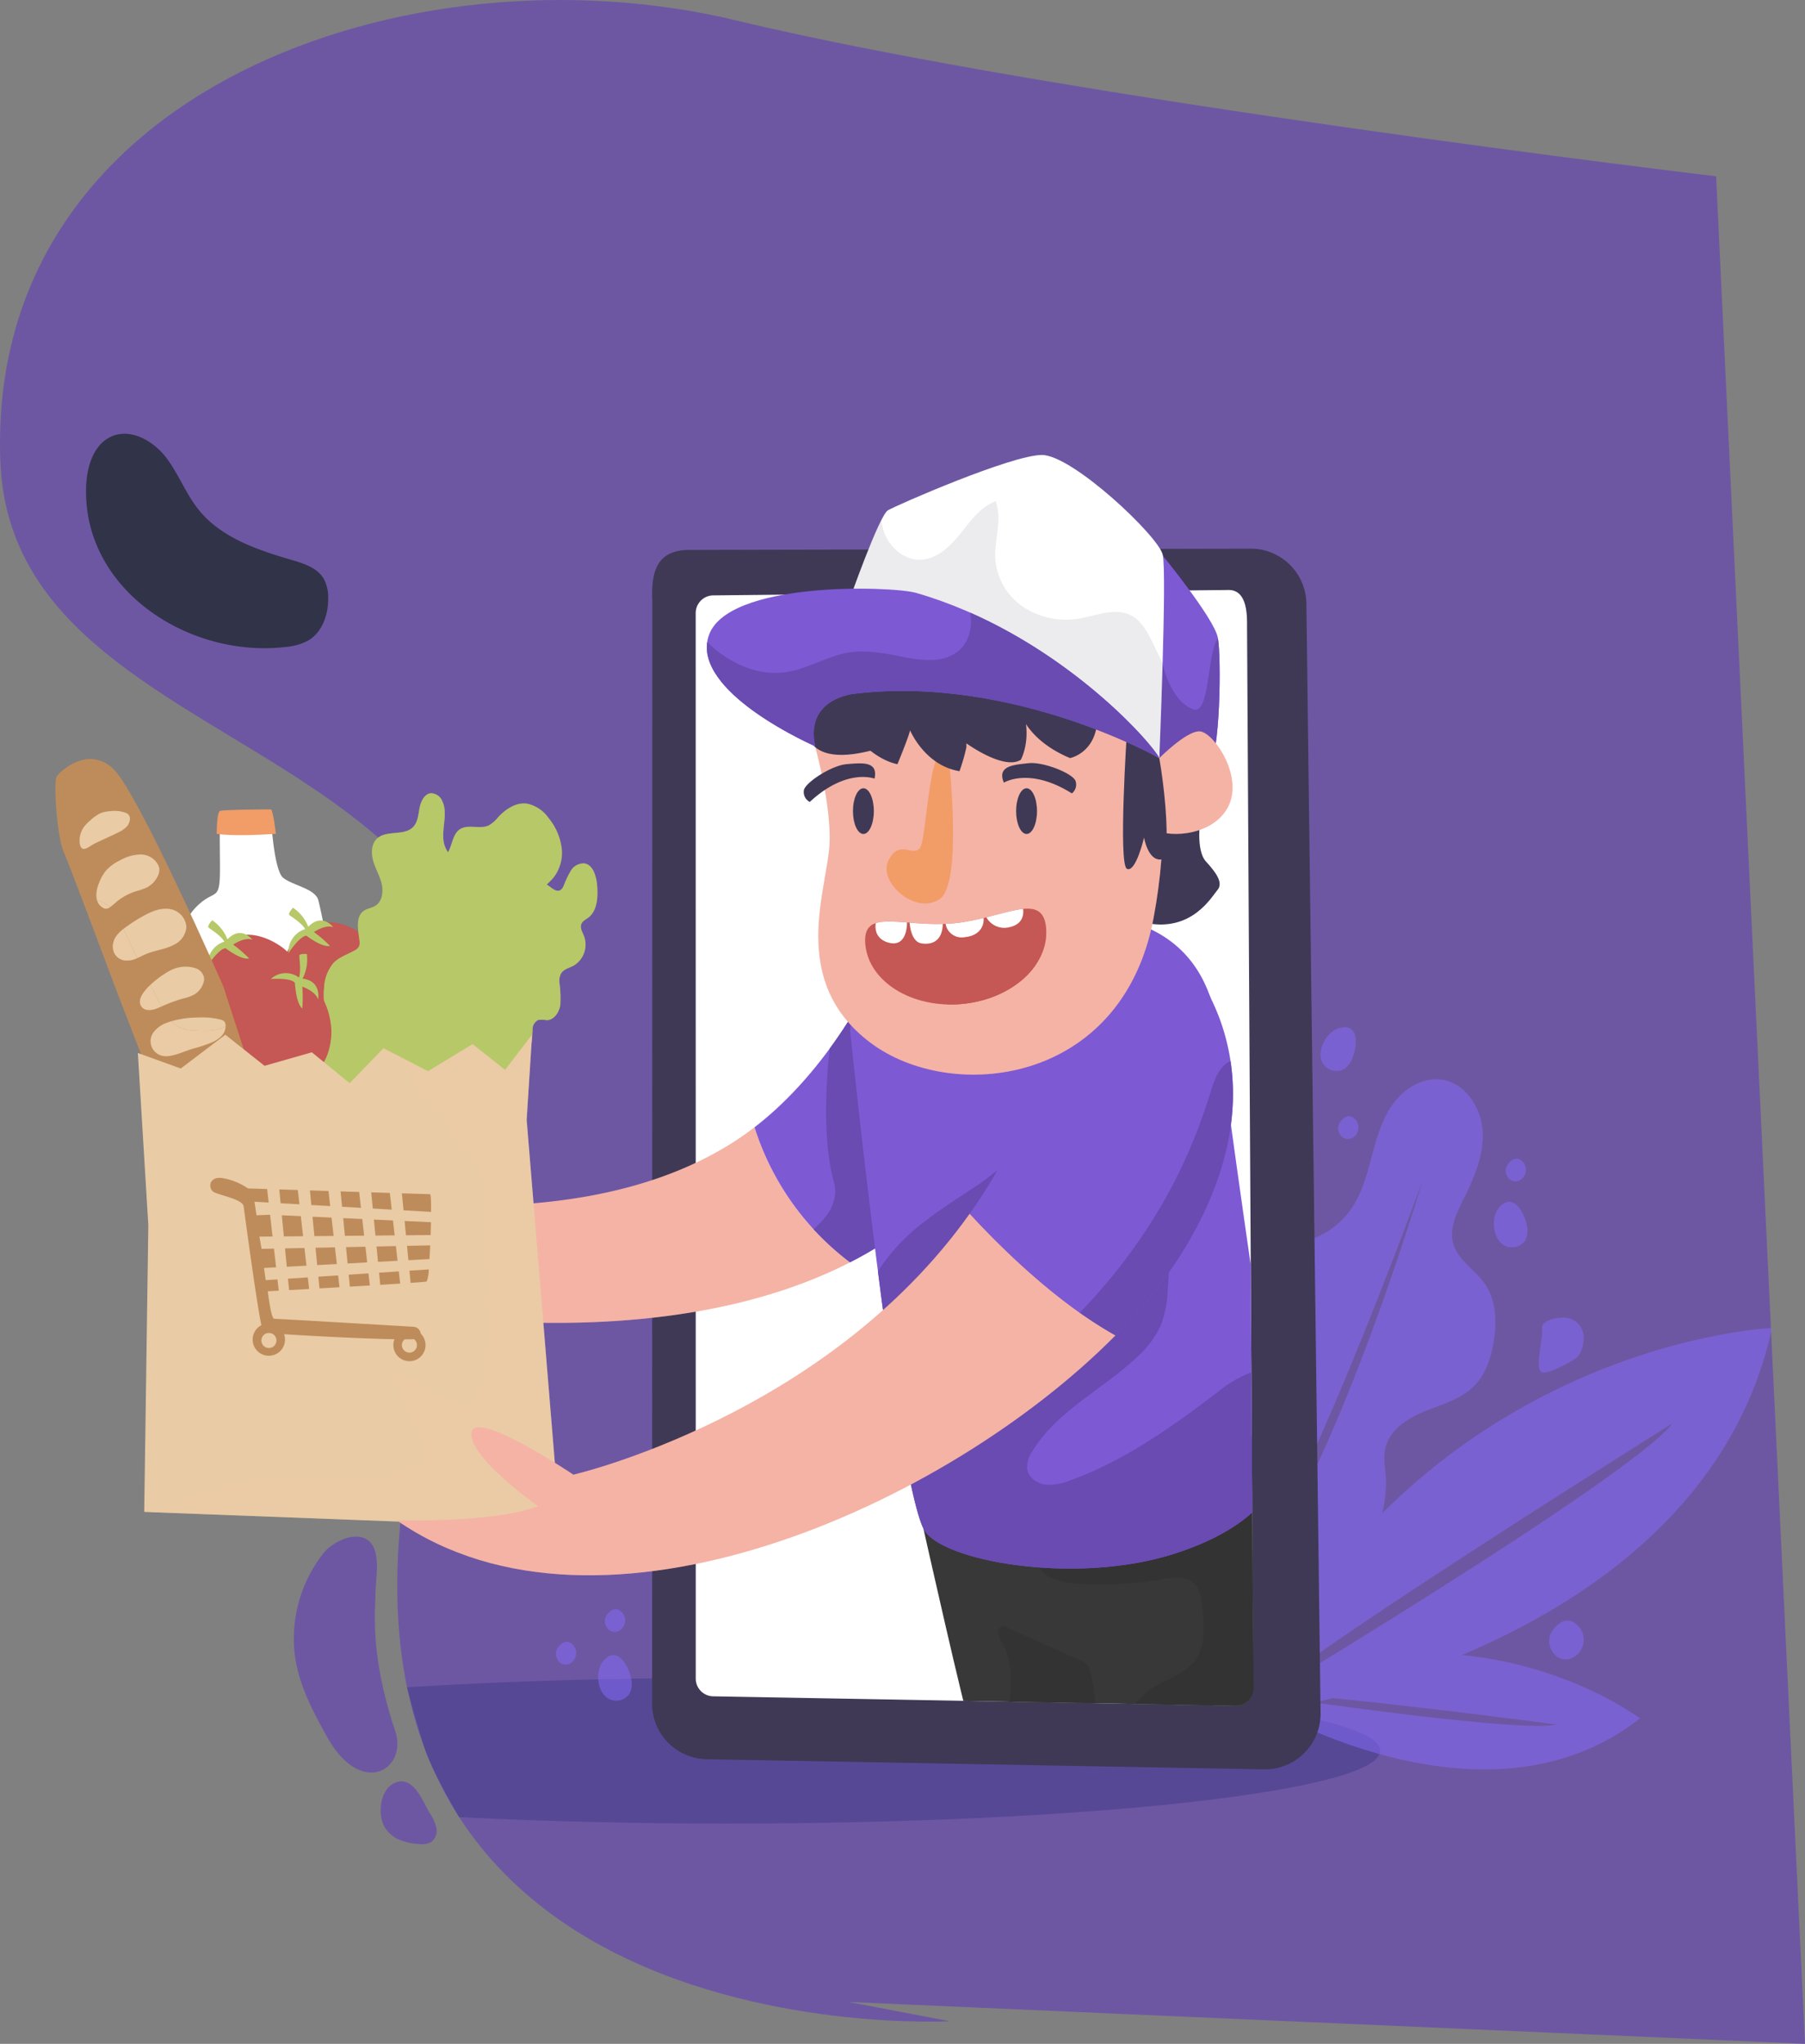 <svg xmlns="http://www.w3.org/2000/svg" xmlns:xlink="http://www.w3.org/1999/xlink" width="426.268" height="482.497" viewBox="0 0 426.268 482.497">
  <rect x="0" y="0" width="426.268" height="482.497" fill="#808080" stroke="none"/>
  <defs>
    <clipPath id="clip-path">
      <path d="M295.139,257.854l.669,115.558.243,25.018a4.219,4.219,0,0,1-4.296,4.259l-66.316-1.207-56.737-.879L15.47,383.92l10.489-130.226L0,172.653l19.832-8.054,147.094,12.329-11.633-40.527,34.491-5.441,22.387-32.044,47.918-5.196,35.593,45.248,4.789,65.628Z" style="fill: none"/>
    </clipPath>
    <clipPath id="clip-path-2">
      <path d="M279.426,225.662a8.108,8.108,0,0,0-8.918-2.414c-6.218,2.255-16.475,10.622-28.005,38.787a122.167,122.167,0,0,1-13.498,24.48c7.5,8.135,20.544,20.986,34.429,28.728a113.19,113.19,0,0,0,15.176-18.644C302.449,258.959,286.296,233.765,279.426,225.662Z" style="fill: none"/>
    </clipPath>
    <clipPath id="clip-path-3">
      <path d="M247.038,219.027c.809,8.855-8.088,16.907-19.873,17.985-11.785,1.077-21.995-5.228-22.805-14.083s8.949-3.862,20.735-4.94S246.229,210.171,247.038,219.027Z" style="fill: none"/>
    </clipPath>
  </defs>
  <title>Asset 4</title>
  <g style="isolation: isolate">
    <g id="Layer_2" data-name="Layer 2">
      <g id="OBJECTS">
        <g>
          <path d="M224.305,477.162S43.271,487.194,107.655,303.834c47.842-136.249-104.5-114.494-107.573-194.925C-3.286,20.734,97.298-13.59,173.8,4.81s231.474,36.81,231.474,36.81l20.994,440.877-225.854-9.883Z" style="fill: #6d57a3"/>
          <path d="M67.457,152.728a13.436,13.436,0,0,0,5.41-1.562c3.299-1.992,4.69-6.167,4.633-10.02a9.067,9.067,0,0,0-1.082-4.572c-1.532-2.542-4.653-3.545-7.502-4.376-8.139-2.373-16.713-5.264-22.019-11.876-3.055-3.806-4.753-8.549-7.747-12.403s-8.175-6.814-12.681-4.94c-4.408,1.833-5.999,7.282-6.139,12.054C19.618,139.371,44.768,155.442,67.457,152.728Z" style="fill: #313348"/>
          <g>
            <path d="M325.963,413.301c0,9.502-68.982,17.204-154.075,17.204-22.62,0-44.101-.544-63.451-1.522,0,0-5.953-10.034-7.909-15.571-1.734-4.907-4.402-15.095-4.402-15.095,22.372-1.413,48.223-2.22,75.762-2.22C256.982,396.096,325.963,403.799,325.963,413.301Z" style="fill: #574896"/>
            <g>
              <g>
                <g style="opacity: 0.5">
                  <path d="M418.478,313.505s-78.096,3.124-121.022,82.865l.977,3.476c18.936-15.358,96.576-63.846,96.576-63.846-8.499,11.148-80.048,54.732-96.366,64.594l.974,3.465S401.857,389.573,418.478,313.505Z" style="fill: #886cff"/>
                  <path d="M387.272,405.671s-37.522-28.533-88.105-7.927l-.88,1.992c14.704.128,69.432,7.386,69.432,7.386-8.233,1.922-58.246-5.279-69.621-6.958l-.877,1.985S350.334,434.669,387.272,405.671Z" style="fill: #886cff"/>
                  <path d="M285.806,340.548c4.218-3.967,10.314-7,11.235-12.716.389-2.415-.281-4.856-.792-7.248a32.793,32.793,0,0,1-.409-13.68,17.833,17.833,0,0,1,7.279-11.297c2.85-1.854,6.262-2.637,9.264-4.234a19.1,19.1,0,0,0,6.633-5.862c2.582-3.678,3.773-8.125,4.934-12.466s2.387-8.785,5.023-12.424,7.021-6.358,11.472-5.741c5.549.77,9.341,6.528,9.683,12.12s-1.959,10.984-4.463,15.996c-1.657,3.316-3.478,6.995-2.482,10.565,1.091,3.914,5.132,6.162,7.454,9.496,2.767,3.973,2.892,9.232,2.05,13.999-.655,3.707-1.915,7.464-4.563,10.14-3.084,3.117-7.543,4.315-11.609,5.958s-8.277,4.302-9.315,8.563c-.552,2.269-.104,4.642.051,6.972a28.077,28.077,0,0,1-12.755,25.071,28.6,28.6,0,0,1-21.887,3.255c20.388-23.527,40.555-89.026,43.086-97.427.176-.583.266-.891.266-.891s-31.245,86.056-44.978,97.886c-.701-.206-1.399-.427-2.085-.68-7.356-2.719-10.662-11.823-10.404-19.22A23.537,23.537,0,0,1,285.806,340.548Z" style="fill: #886cff"/>
                </g>
                <g>
                  <g>
                    <g>
                      <path d="M308.516,142.493l3.347,261.906a13.139,13.139,0,0,1-13.37,13.305L166.897,415.311a13.139,13.139,0,0,1-12.89-12.497l.047-260.748c-.365-7.499,1.278-12.242,8.786-12.242l132.538-.302A13.139,13.139,0,0,1,308.516,142.493Z" style="fill: #3f3956"/>
                      <path d="M164.297,144.827l.012,251.503a4.179,4.179,0,0,0,4.159,4.127l123.327,2.215a4.18,4.18,0,0,0,4.159-4.225l-1.45-250.262c-.014-2.281.299-8.904-4.338-8.904l-121.637,1.274A4.18,4.18,0,0,0,164.297,144.827Z" style="fill: #fff"/>
                    </g>
                    <g style="clip-path: url(#clip-path)">
                      <g>
                        <g>
                          <path d="M218.078,360.876s9.994,44.543,10.926,46.082,61.87,3.334,62.173,3.077,10.56-2.308,10.56-2.308,9.212-28.468,1.046-73.087C302.783,334.64,266.224,361.208,218.078,360.876Z" style="fill: #383838"/>
                          <g>
                            <path d="M303.871,341.202l-2.505-5.587a158.805,158.805,0,0,1-36.762,17.579l-20.077,14.586a6.607,6.607,0,0,0,3.866,4.787,16.9,16.9,0,0,0,6.237,1.31,83.485,83.485,0,0,0,19.704-1.01c2.706-.464,5.925-.905,7.806,1.094,1.117,1.187,1.396,2.911,1.624,4.525.67,4.738,1.185,10.088-1.818,13.814-2.435,3.021-6.505,4.078-9.777,6.165a17.379,17.379,0,0,0-7.381,10.875c13.754.508,26.251.811,26.388.695.303-.256,10.56-2.308,10.56-2.308S310.039,382.024,303.871,341.202Z" style="fill: #333"/>
                            <path d="M237.397,408.01c5.516.388,13.12.759,20.88,1.077,1.138-4.498.037-11.008-.801-14.574a3.562,3.562,0,0,0-.565-1.408,3.754,3.754,0,0,0-1.498-.989q-8.849-3.973-17.697-7.945a2.023,2.023,0,0,0-.903-.246,1.433,1.433,0,0,0-1.137,1.637,5.245,5.245,0,0,0,.89,2.025c1.99,3.41,2.356,7.544,2.06,11.482C238.4,402.068,237.821,405.03,237.397,408.01Z" style="fill: #333"/>
                          </g>
                        </g>
                        <g>
                          <g>
                            <path d="M44.021,220.358s-1.348-2.913,2.864-6.786,5.16-.336,5.058-9.771,0-11.139,0-11.139h12.012s.664,12.713,2.892,14.547,7.631,2.548,8.339,5.337c.708,2.789,2.444,11.57,2.444,11.57l-23.884,11.269Z" style="fill: #fff"/>
                            <path d="M51.173,196.848s3.556.7,13.977,0c0,0-.655-5.77-1.196-5.77s-11.243.037-12.012.368S51.173,196.848,51.173,196.848Z" style="fill: #f29c67"/>
                          </g>
                          <g>
                            <path d="M67.043,223.96s-7.428-6.254-14.052-1.544a12.287,12.287,0,0,0-.159,20.004c6.942,5.283,12.728,1.862,17.387-4.961S67.558,224.353,67.043,223.96Z" style="fill: #c55754"/>
                            <path d="M67.043,223.96s-.271-.228-.753-.563c-.084.156-.162.315-.23.48-.508,1.222-.627,2.642-1.39,3.706-.96,1.34-2.654,1.752-4.151,2.317a13.393,13.393,0,0,0-6.773,5.483,13.868,13.868,0,0,0-1.804,6.291c.284.256.577.506.891.745,6.942,5.283,12.728,1.862,17.387-4.961S67.558,224.353,67.043,223.96Z" style="fill: #c55754;opacity: 0.3;mix-blend-mode: multiply"/>
                            <path d="M53.71,221.754a9.511,9.511,0,0,0-3.605-4.496s-1.215,1.297-.878,1.682c.316.361,2.779,1.737,3.764,3.354a5.622,5.622,0,0,0-3.944,5.669s2.543-3.93,4.22-4.111c0,0,3.744,2.889,5.567,2.402A30.136,30.136,0,0,0,55.053,223s2.782-1.908,4.577-1.127C59.63,221.873,57.023,218.345,53.71,221.754Z" style="fill: #b7c868"/>
                          </g>
                          <g>
                            <path d="M86.129,220.996s-7.428-6.254-14.052-1.545a12.287,12.287,0,0,0-.159,20.004c6.942,5.283,12.728,1.862,17.387-4.961C93.964,227.671,86.644,221.39,86.129,220.996Z" style="fill: #c55754"/>
                            <path d="M89.305,234.495c4.659-6.823-2.662-13.105-3.176-13.498a16.121,16.121,0,0,0-2.95-1.855,5.761,5.761,0,0,0-.227,1.34,3.892,3.892,0,0,1-.17,1.313c-.382.921-1.49,1.136-2.363,1.537-1.351.621-2.324,1.885-3.506,2.815a8.303,8.303,0,0,1-5.467,1.722c-1.457-.06-2.989-.717-4.443-.266a12.325,12.325,0,0,0,4.917,11.854C78.861,244.739,84.646,241.318,89.305,234.495Z" style="fill: #c55754;opacity: 0.3;mix-blend-mode: multiply"/>
                            <path d="M72.796,218.791a9.512,9.512,0,0,0-3.605-4.496s-1.215,1.297-.878,1.682c.316.361,2.779,1.737,3.764,3.354a5.622,5.622,0,0,0-3.944,5.669s2.543-3.93,4.22-4.111c0,0,3.744,2.889,5.567,2.402a30.121,30.121,0,0,0-3.779-3.254s2.782-1.908,4.577-1.127C78.716,218.91,76.109,215.382,72.796,218.791Z" style="fill: #b7c868"/>
                          </g>
                          <g>
                            <g>
                              <path d="M104.731,198.356c-.357-3.099,1.063-6.471-.288-9.247a2.927,2.927,0,0,0-2.74-1.847c-1.469.18-2.302,1.879-2.606,3.408s-.392,3.227-1.379,4.391c-2.137,2.519-6.679.665-8.884,3.118-1.219,1.356-1.172,3.521-.621,5.298s1.519,3.399,1.938,5.215.114,4.034-1.369,5.053c-.91.626-2.101.688-2.977,1.367-1.874,1.45-1.231,4.471-.924,6.904a2.571,2.571,0,0,1-.103,1.396,2.318,2.318,0,0,1-1.027.955c-1.677.963-3.606,1.534-4.974,2.941a9.589,9.589,0,0,0-2.238,5.904,16.239,16.239,0,0,0,1.168,8.033,10.081,10.081,0,0,0,5.542,5.459,10.246,10.246,0,0,0,7.51-.532,24.204,24.204,0,0,0,6.381-4.478,37.596,37.596,0,0,0,8.488-10.572c2.97-5.861,3.667-12.603,3.837-19.147.056-2.169.376-4.69-.628-6.679C107.545,202.732,105.097,201.534,104.731,198.356Z" style="fill: #b7c868"/>
                              <path d="M104.731,198.356c-.357-3.099,1.063-6.471-.288-9.247a2.927,2.927,0,0,0-2.74-1.847c-1.469.18-2.302,1.879-2.606,3.408s-.392,3.227-1.379,4.391c-2.137,2.519-6.679.665-8.884,3.118-1.219,1.356-1.172,3.521-.621,5.298s1.519,3.399,1.938,5.215.114,4.034-1.369,5.053c-.91.626-2.101.688-2.977,1.367-1.874,1.45-1.231,4.471-.924,6.904a2.571,2.571,0,0,1-.103,1.396,2.318,2.318,0,0,1-1.027.955c-1.677.963-3.606,1.534-4.974,2.941a9.589,9.589,0,0,0-2.238,5.904,16.239,16.239,0,0,0,1.168,8.033,10.081,10.081,0,0,0,5.542,5.459,10.246,10.246,0,0,0,7.51-.532,24.204,24.204,0,0,0,6.381-4.478,37.596,37.596,0,0,0,8.488-10.572c2.97-5.861,3.667-12.603,3.837-19.147.056-2.169.376-4.69-.628-6.679C107.545,202.732,105.097,201.534,104.731,198.356Z" style="fill: #b7c868;opacity: 0.3;mix-blend-mode: multiply"/>
                            </g>
                            <g>
                              <path d="M120.537,253.695c2.115-.383,4.75-5.505,5.011-7.757.111-.957.188-1.86.229-2.823a2.456,2.456,0,0,1,1.329-2.321,6.61,6.61,0,0,1,2.016.05c1.676-.021,2.917-1.79,3.197-3.536a25.475,25.475,0,0,0-.201-5.294,3.921,3.921,0,0,1,.344-2.128c.624-1.102,1.989-1.366,3.07-1.954a5.797,5.797,0,0,0,2.39-6.947c-.367-.924-.987-1.91-.629-2.838.281-.73,1.052-1.071,1.658-1.532,2.096-1.596,2.287-4.784,2.076-7.506-.173-2.229-.949-4.976-3.045-5.284a3.517,3.517,0,0,0-3.18,1.734,22.303,22.303,0,0,0-1.687,3.543,2.246,2.246,0,0,1-.718.995c-1.106.724-2.279-.759-3.443-1.372-1.66-.873-3.639.132-5.139,1.285-7.561,5.812-11.692,16.234-10.31,26.007.54,3.817,1.306,7.806,2.072,11.568C116.17,250.504,117.907,254.171,120.537,253.695Z" style="fill: #b7c868"/>
                              <path d="M119.62,258.061c2.116-.383,5.667-9.871,5.927-12.123.111-.957.188-1.86.229-2.823a2.456,2.456,0,0,1,1.329-2.321,6.61,6.61,0,0,1,2.016.05c1.676-.021,2.917-1.79,3.197-3.536a25.475,25.475,0,0,0-.201-5.294,3.921,3.921,0,0,1,.344-2.128c.624-1.102,1.989-1.366,3.07-1.954a5.797,5.797,0,0,0,2.39-6.947c-.367-.924-.987-1.91-.629-2.838.281-.73,1.052-1.071,1.658-1.532,2.096-1.596,2.287-4.784,2.076-7.506-.173-2.229-.949-4.976-3.045-5.284a3.517,3.517,0,0,0-3.18,1.734,22.303,22.303,0,0,0-1.687,3.543,2.246,2.246,0,0,1-.718.995c-1.106.724-2.279-.759-3.443-1.372-1.66-.873-3.639.132-5.139,1.285-7.561,5.812-11.692,16.234-10.31,26.007.54,3.817,1.306,7.806,2.072,11.568C116.17,250.504,116.991,258.537,119.62,258.061Z" style="fill: #b7c868;opacity: 0.3;mix-blend-mode: multiply"/>
                            </g>
                            <path d="M115.986,254.331a4.031,4.031,0,0,0,3.099-2.461c.554-1.607-.204-3.433.197-5.089.597-2.471,3.399-3.532,4.7-5.68,1.865-3.081.127-7.205.885-10.773.512-2.414,2.119-4.367,3.417-6.425s2.349-4.618,1.581-6.954a20.564,20.564,0,0,0-1.854-3.314,3.96,3.96,0,0,1-.526-1.506c-.191-1.998,1.808-3.316,3.103-4.784a9.453,9.453,0,0,0,2.044-7.262,13.949,13.949,0,0,0-3.087-6.99,8.328,8.328,0,0,0-5.12-3.393c-2.54-.326-4.969,1.261-6.766,3.185a8.339,8.339,0,0,1-2.155,1.925c-2.17,1.092-5.057-.416-7.027,1.04-1.695,1.253-1.676,3.94-2.916,5.69-1.315,1.855-3.725,2.292-5.888,2.675-2.163.383-4.586,1.057-5.621,3.101-1.513,2.989.895,7.037-.753,9.945-1.2,2.116-4,2.58-5.485,4.482-2.722,3.486.411,9.372-2.064,13.057-2.102,3.13-6.944,2.707-9.325,5.604a7.512,7.512,0,0,0-1.477,3.872,12.62,12.62,0,0,0,1.888,8.299,16.422,16.422,0,0,0,6.943,5.647,27.231,27.231,0,0,0,20.659,1.039,19.708,19.708,0,0,0,6.294-3.591C112.568,254.093,113.759,254.772,115.986,254.331Z" style="fill: #b7c868"/>
                            <path d="M123.374,221.62c1.161-1.412-5.479,3.215-10.062,5.81a19.118,19.118,0,0,1-4.871,2.086c6.462-10.308,12.308-20.165,13.808-24.337,1.494-4.152-3.018,3.281-9.373,13.95a23.5,23.5,0,0,1-.781-6.011c-.179-5.396.107-13.649-.322-11.903a79.34,79.34,0,0,0,.513,18.903c-2.308,3.877-4.835,8.133-7.392,12.39-.416-.699-1.454-2.959-1.694-8.401-.301-6.847.181-17.32-.542-15.104a75.838,75.838,0,0,0,1.15,25.311c-3.124,5.183-6.253,10.286-9.042,14.619-.45-.811-1.402-3.108-1.63-8.291-.301-6.847.181-17.32-.542-15.104a75.86,75.86,0,0,0,1.093,25.06c-3.542,5.416-6.42,9.345-7.852,10.218l1.951.464s4.762-7.084,10.764-16.308a65.208,65.208,0,0,0,22.688-6.234c1.791-1.381-7.538,2.181-13.819,3.887-4.574,1.242-6.928,1.023-7.871.812,2.609-4.02,5.405-8.377,8.122-12.694A56.292,56.292,0,0,0,123.374,221.62Z" style="fill: #b7c868;opacity: 0.3;mix-blend-mode: multiply"/>
                          </g>
                          <g>
                            <path d="M78.257,243.349s-.103-10.037-7.741-12.491-15.294,3.271-14.774,12.503c.508,9.026,6.672,11.607,14.619,11.116S78.293,244.02,78.257,243.349Z" style="fill: #c55754"/>
                            <path d="M77.434,238.581a3.018,3.018,0,0,0-1.509.736c-.63.542-1.122,1.242-1.726,1.815a8.256,8.256,0,0,1-3.061,1.745c-3.07,1.047-6.375.915-9.596.736a11.047,11.047,0,0,1-4.621-.953c-.396-.207-.792-.453-1.19-.617-.013.432-.012.87.013,1.319.508,9.026,6.672,11.607,14.619,11.116s7.932-10.457,7.896-11.128A18.574,18.574,0,0,0,77.434,238.581Z" style="fill: #c55754;opacity: 0.3;mix-blend-mode: multiply"/>
                            <path d="M71.455,231.029a10.068,10.068,0,0,0,1.022-5.794s-1.718-.176-1.788.342c-.066.487.48,3.374-.084,5.203a5.155,5.155,0,0,0-6.649.347s4.489-.398,5.681.862c0,0,.246,4.893,1.754,6.079a33.176,33.176,0,0,0,0-5.152s3.156,1.075,3.717,3.04C75.106,235.956,76.048,231.592,71.455,231.029Z" style="fill: #b7c868"/>
                          </g>
                          <g>
                            <path d="M34.756,252.549l-.247-.635c-1.18-3.034-6.222-16.011-7.154-18.474-1.057-2.794-10.89-29.165-12.37-32.463s-2.432-16.484-1.586-17.713c.846-1.229,7.612-7.487,13.533-1.565s25.797,51.129,25.797,51.129l7.033,21.706s-9.465,2.932-13.694,3.491S34.756,252.549,34.756,252.549Z" style="fill: #be8c5b"/>
                            <path d="M55.405,241.084c-.854.34-1.599.927-2.422,1.346-2.122,1.08-4.591.962-6.943.821a10.445,10.445,0,0,1-3.229-.539c-2.391-.941-3.835-3.46-5.068-5.821q-4.437-8.499-8.42-17.252a17.806,17.806,0,0,0-3.108-5.21,5.294,5.294,0,0,0-5.343-1.664,2.423,2.423,0,0,0-1.039.674c3.217,8.485,6.899,18.351,7.523,20.0.932,2.463,5.974,15.44,7.154,18.474l.247.635s7.084,6.035,11.313,5.476,13.694-3.491,13.694-3.491Z" style="fill: #be8c5b;opacity: 0.3;mix-blend-mode: multiply"/>
                            <g>
                              <path d="M46.04,243.251c2.352.141,4.821.26,6.943-.821.1-.051.199-.105.297-.16a2.738,2.738,0,0,0-.011-.316,1.424,1.424,0,0,0-.307-.812,1.608,1.608,0,0,0-.778-.413,17.221,17.221,0,0,0-5.204-.524,23.559,23.559,0,0,0-6.492.881,6.507,6.507,0,0,0,2.322,1.625A10.445,10.445,0,0,0,46.04,243.251Z" style="fill: #e9cba5"/>
                              <path d="M38.126,237.612a38.557,38.557,0,0,1,5.002-1.863,10.639,10.639,0,0,0,2.752-.968,4.987,4.987,0,0,0,2.134-2.666,3.004,3.004,0,0,0,.177-1.364,3.039,3.039,0,0,0-2.202-2.239,7.814,7.814,0,0,0-6.1.768,23.753,23.753,0,0,0-4.39,3.232q1.108,2.197,2.246,4.377Q37.931,237.25,38.126,237.612Z" style="fill: #e9cba5"/>
                              <path d="M36.191,243.799a3.533,3.533,0,0,0,2.253,5.47c2.105.424,5.111-1.147,7.116-1.71a34.226,34.226,0,0,0,4.348-1.435,6.929,6.929,0,0,0,2.363-1.523,3.573,3.573,0,0,0,1.008-2.331c-.098.055-.197.109-.297.16-2.122,1.08-4.591.962-6.943.821a10.445,10.445,0,0,1-3.229-.539,6.507,6.507,0,0,1-2.322-1.625c-.393.121-.783.252-1.167.407A6.589,6.589,0,0,0,36.191,243.799Z" style="fill: #e9cba5"/>
                              <path d="M36.191,243.799a3.533,3.533,0,0,0,2.253,5.47c2.105.424,5.111-1.147,7.116-1.71a34.226,34.226,0,0,0,4.348-1.435,6.929,6.929,0,0,0,2.363-1.523,3.573,3.573,0,0,0,1.008-2.331c-.098.055-.197.109-.297.16-2.122,1.08-4.591.962-6.943.821a10.445,10.445,0,0,1-3.229-.539,6.507,6.507,0,0,1-2.322-1.625c-.393.121-.783.252-1.167.407A6.589,6.589,0,0,0,36.191,243.799Z" style="fill: #e9cba5;opacity: 0.3;mix-blend-mode: multiply"/>
                              <path d="M33.285,237.442c.779,1.366,2.571,1.099,3.729.631.374-.151.744-.306,1.112-.461q-.195-.361-.383-.721-1.138-2.179-2.246-4.377C33.786,234.129,32.468,236.009,33.285,237.442Z" style="fill: #e9cba5"/>
                              <path d="M33.285,237.442c.779,1.366,2.571,1.099,3.729.631.374-.151.744-.306,1.112-.461q-.195-.361-.383-.721-1.138-2.179-2.246-4.377C33.786,234.129,32.468,236.009,33.285,237.442Z" style="fill: #e9cba5;opacity: 0.3;mix-blend-mode: multiply"/>
                              <path d="M32.394,226.191c.845-.364,1.671-.82,2.503-1.129,2.082-.774,4.376-1.014,6.342-2.111a5.041,5.041,0,0,0,2.781-4.112,4.612,4.612,0,0,0-4.144-4.268c-2.1-.256-4.168.638-6.041,1.672a38.955,38.955,0,0,0-4.401,2.833q-.137.102-.273.209.081.178.162.355Q30.822,222.934,32.394,226.191Z" style="fill: #e9cba5"/>
                              <path d="M26.695,224.033a3.162,3.162,0,0,0,2.812,2.701,5.36,5.36,0,0,0,2.886-.544q-1.564-3.26-3.071-6.551-.081-.177-.162-.355C27.711,220.419,26.381,221.965,26.695,224.033Z" style="fill: #e9cba5"/>
                              <path d="M26.695,224.033a3.162,3.162,0,0,0,2.812,2.701,5.36,5.36,0,0,0,2.886-.544q-1.564-3.26-3.071-6.551-.081-.177-.162-.355C27.711,220.419,26.381,221.965,26.695,224.033Z" style="fill: #e9cba5;opacity: 0.3;mix-blend-mode: multiply"/>
                              <path d="M27.715,212.731a14.015,14.015,0,0,1,4.317-2.304,18.11,18.11,0,0,0,2.604-.893,5.859,5.859,0,0,0,2.562-2.578,3.376,3.376,0,0,0,.424-1.857,2.917,2.917,0,0,0-.327-1.022,4.744,4.744,0,0,0-4.172-2.362,10.294,10.294,0,0,0-4.741,1.37,10.65,10.65,0,0,0-3.29,2.371,10.217,10.217,0,0,0-1.731,3.077,6.913,6.913,0,0,0-.574,3.397,3.466,3.466,0,0,0,.175.688,6.121,6.121,0,0,1,2.997,1.563A19.572,19.572,0,0,0,27.715,212.731Z" style="fill: #e9cba5"/>
                              <path d="M24.698,214.484a1.579,1.579,0,0,0,1.261-.303,6.121,6.121,0,0,0-2.997-1.563A2.938,2.938,0,0,0,24.698,214.484Z" style="fill: #e9cba5"/>
                              <path d="M24.698,214.484a1.579,1.579,0,0,0,1.261-.303,6.121,6.121,0,0,0-2.997-1.563A2.938,2.938,0,0,0,24.698,214.484Z" style="fill: #e9cba5;opacity: 0.3;mix-blend-mode: multiply"/>
                            </g>
                            <path d="M22.183,199.231c1.911-.962,3.89-1.769,5.797-2.743a6.995,6.995,0,0,0,1.783-1.18,2.91,2.91,0,0,0,.922-1.943,1.525,1.525,0,0,0-.344-1.067,1.694,1.694,0,0,0-.571-.377,7.54,7.54,0,0,0-3.689-.426,7.476,7.476,0,0,0-2.323.472,9.231,9.231,0,0,0-2.383,1.666,10.564,10.564,0,0,0-1.381,1.357,5.623,5.623,0,0,0-1.134,2.57c-.124.752-.166,2.331.6,2.777C20.136,200.733,21.567,199.541,22.183,199.231Z" style="fill: #e9cba5"/>
                          </g>
                        </g>
                        <g>
                          <path d="M105.406,284.562s-25.201-20.295-27.847-17.475,7.957,12.326,7.957,12.326-30.481-6.726-32.022-4.499,20.676,11.483,20.676,11.483-28.558-9.768-29.938-6.064,29.234,11.819,29.234,11.819-26.35-3.996-25.817-.923c.533,3.074,25.695,7.461,25.695,7.461s-16.398.525-16.405,2.477c-.006,1.512,86.52,26.177,143.812-3.17a63.921,63.921,0,0,1-22.561-31.878C164.616,276.561,142.175,285.704,105.406,284.562Z" style="fill: #f5b3a5"/>
                          <g>
                            <path d="M200.75,297.998a65.629,65.629,0,0,1-8.632-7.829c-9.949,8.456-31.357,13.647-36.467,14.075-5.101.427-49.42,1.424-82.495-5.547-1.813.065-16.211.641-16.218,2.47C56.933,302.68,143.458,327.344,200.75,297.998Z" style="fill: #f5b3a5;opacity: 0.3;mix-blend-mode: multiply"/>
                            <path d="M71.977,298.445c-9.109-1.989-17.305-4.599-23.505-8.016-.581.183-.886.444-.824.801C48.105,293.87,66.725,297.478,71.977,298.445Z" style="fill: #f5b3a5;opacity: 0.3;mix-blend-mode: multiply"/>
                          </g>
                          <path d="M240.468,256.801l-36.116-22.669s-9.442,19.126-26.163,31.988a63.921,63.921,0,0,0,22.561,31.878C217.41,289.464,231.599,276.366,240.468,256.801Z" style="fill: #7e59d4"/>
                          <path d="M235.685,265.91l-1.671-13.16-24.623-15.455-7.735,1.657c-1.392,2.318-3.311,5.308-5.722,8.596-.887,8.351-1.67,21.868 1,31.494,1.147,4.136-.987,7.873-4.816,11.127a65.629,65.629,0,0,0,8.632,7.829C214.678,290.864,226.876,280.536,235.685,265.91Z" style="fill: #694bb2"/>
                        </g>
                        <g>
                          <polygon points="32.558 248.585 35.028 289.264 34.059 356.926 94.14 359.205 132.137 358.829 124.377 264.374 125.653 244.271 119.271 252.567 111.613 246.504 101.082 252.886 90.552 247.462 82.575 255.705 73.64 248.419 62.471 251.61 53.217 244.271 42.687 252.248 32.558 248.585" style="fill: #e9cba5"/>
                          <path d="M74.883,348.497l-19.015,1.369-20.288,7.117,58.561,2.222,37.997-.376-7.76-94.455,1.276-20.104-6.382,8.297-7.659-6.063-10.53,6.382-7.979-4.11c4.395,5.916,19.572,26.357,19.962,27.007.456.761,1.521,7.606,1.521,7.606s1.065,38.487,0,41.986-5.324,7.15-5.324,7.15l-17.342-9.888s4.412,11.561,6.389,14.452,1.978,7.91,1.978,7.91l-8.367,3.499Z" style="fill: #e9cba5;opacity: 0.3;mix-blend-mode: multiply"/>
                        </g>
                        <path d="M200.75,243.209s10.651,103.742,17.328,117.666c3.653,7.617,35.963,13.515,59.554,5.822,39.81-12.982,21.797-40.259,21.797-40.259s-7.18-48.465-10.326-72.852c-1.666-12.916-1.234-40.93-43.823-37.843S200.75,243.209,200.75,243.209Z" style="fill: #7e59d4"/>
                        <path d="M299.429,326.439s-.155-1.048-.428-2.901a11.943,11.943,0,0,0-4.53.834,30.719,30.719,0,0,0-7.197,4.491c-10.724,8.128-21.854,16.073-34.522,20.609a12.666,12.666,0,0,1-5.879,1.014c-1.99-.27-3.964-1.652-4.297-3.633a6.476,6.476,0,0,1,1.249-4.292c5.755-9.424,16.442-14.476,24.508-22.017a23.123,23.123,0,0,0,5.803-7.689,25.748,25.748,0,0,0,1.618-7.871,91.543,91.543,0,0,0,.289-9.943c-.059-2.329-.259-4.805-1.652-6.672a12.584,12.584,0,0,0-4.632-3.294q-7.668-3.902-14.949-8.509c-3.762-2.381-7.866-6.788-12.546-4.633-4.203,1.935-8.127,5.721-12.026,8.269-4.022,2.628-8.089,5.207-11.879,8.168a46.588,46.588,0,0,0-10.716,11.246c-.11.17-.205.346-.312.518,3.419,26.67,7.54,54.057,10.746,60.742,3.653,7.617,35.963,13.515,59.554,5.822C317.443,353.716,299.429,326.439,299.429,326.439Z" style="fill: #694bb2"/>
                        <g>
                          <path d="M229.004,286.515c-33.938,47.807-93.591,61.623-93.591,61.623s-23.455-15.739-24.072-9.876,15.739,17.282,15.739,17.282c-9.876,4.012-33.33,3.395-33.33,3.395,47.901,33.183,129.679-3.247,169.683-43.696C249.548,307.501,236.504,294.65,229.004,286.515Z" style="fill: #f5b3a5"/>
                          <path d="M218.122,338.262c-37.566,21.702-65.012,16.404-78.971,8.875-2.395.689-3.737,1-3.737,1s-23.455-15.739-24.072-9.876,15.739,17.282,15.739,17.282c-9.876,4.012-33.33,3.395-33.33,3.395,47.901,33.183,129.679-3.247,169.683-43.696a94.022,94.022,0,0,1-8.434-5.353A166.702,166.702,0,0,1,218.122,338.262Z" style="fill: #f5b3a5;opacity: 0.3;mix-blend-mode: multiply"/>
                          <path d="M279.426,225.662a8.108,8.108,0,0,0-8.918-2.414c-6.218,2.255-16.475,10.622-28.005,38.787a122.167,122.167,0,0,1-13.498,24.48c7.5,8.135,20.544,20.986,34.429,28.728a113.19,113.19,0,0,0,15.176-18.644C302.449,258.959,286.296,233.765,279.426,225.662Z" style="fill: #7e59d4"/>
                          <g style="clip-path: url(#clip-path-2)">
                            <path d="M57.643,340.114c-.309-1.234,68.512-8.95,71.29-1.852s35.739,30.878,89.189,0,64.5-70.364,68.204-81.782,10.801-3.703,10.801-3.703l-5.95,42.897s-23.677,42.28-24.912,42.589-83.017,39.811-83.017,39.811-60.765-.617-60.781,0-43.53-6.187-43.53-6.187Z" style="fill: #694bb2"/>
                          </g>
                        </g>
                        <g>
                          <path d="M283.498,193.073s-1.194,7.596,1.302,10.309,4.124,5.101,2.713,6.728-5.969,9.875-16.712,7.814c-10.743-2.062,0-24.851,0-24.851Z" style="fill: #3f3956"/>
                          <path d="M274.428,130.961s12.279,15.01,13.162,19.526.591,28.19-2.136,30.509-11.676-2.033-11.676-2.033" style="fill: #7e59d4"/>
                          <path d="M285.454,180.995c2.694-2.291,3.012-25.428,2.167-30.336-2.671,3.663-1.767,18.523-6,16.758-5.468-2.28-7.059-10.838-7.059-10.838l-.479-.123-.304,22.506S282.727,183.314,285.454,180.995Z" style="fill: #694bb2"/>
                          <path d="M191.252,171.693s5.246,17.008,4.629,27.792c-.617,10.785-9.567,32.079,9.567,46.584s59.562,10.184,66.969-29.318-6.481-58.637-6.481-58.637l-70.672-2.777Z" style="fill: #f5b3a5"/>
                          <path d="M201.413,199.513a17.72,17.72,0,0,0-5.646,1.334c-.204,1.92-.594,4.107-1.008,6.485a10.012,10.012,0,0,1,6.089-1.553,28.31,28.31,0,0,0,3.157.589,3.899,3.899,0,0,0,3.589-2.112C209.616,199.911,204.135,199.334,201.413,199.513Z" style="fill: #f5b3a5;opacity: 0.3;mix-blend-mode: multiply"/>
                          <path d="M199.471,155.502l-6.361,8.616-1.858,7.575s1.189,3.855,2.368,9.058a23.682,23.682,0,0,0,5.792,3.168,34.958,34.958,0,0,0,17.208,1.418q.276-1.256.551-2.513a25.964,25.964,0,0,0,7.188,3.111,6.971,6.971,0,0,0,3.785.18,2.898,2.898,0,0,0,2.17-2.804c2.653,1.815,5.7,3.717,8.851,3.082,3.082-.621,5.27-3.516,8.303-4.344,3.289-.899,6.872.951,8.859,3.722s2.655,6.272,2.899,9.673.118,6.843.748,10.194c.775,4.123,2.685,8.083,2.558,12.276-.119,3.938-2.022,7.572-3.879,11.047-2.105,3.936-4.327,8.011-7.941,10.631a22.874,22.874,0,0,1-8.233,3.431,49.902,49.902,0,0,1-27.049-1.162c-3.791-1.254-7.547-3.055-10.136-6.094-2.823-3.314-3.946-7.699-5.716-11.677-1.336-3.002-3.358-6.011-6.118-7.601-.852,9.824.554,20.915,11.987,29.581,19.134,14.505,59.562,10.184,66.969-29.318,7.407-39.502-6.481-58.637-6.481-58.637Z" style="fill: #f5b3a5;opacity: 0.3;mix-blend-mode: multiply"/>
                          <path d="M223.858,177.16s3.735,31.171-1.942,35.074-14.642-4.016-12.102-9.095,5.693-.849,7.404-2.889S219.226,174.339,223.858,177.16Z" style="fill: #f29c67"/>
                          <path d="M224.057,178.985a2.129,2.129,0,0,0-.632.481,4.336,4.336,0,0,0-.635,3.173,100.771,100.771,0,0,1-.554,17.527c-.296,2.482-.743,5.088-2.337,7.013a3.272,3.272,0,0,1-1.142.944,2.958,2.958,0,0,1-1.803.12c-2.22-.464-3.995-2.473-6.263-2.503a1.354,1.354,0,0,0-1.035.339.87.87,0,0,0-.133.2c1.08,4.547,7.807,9.107,12.393,5.955C226.765,208.901,224.749,185.691,224.057,178.985Z" style="fill: #f29c67;opacity: 0.3;mix-blend-mode: multiply"/>
                          <path d="M244.897,191.484c0,2.98-1.104,5.395-2.465,5.395s-2.465-2.415-2.465-5.395,1.104-5.395,2.465-5.395S244.897,188.504,244.897,191.484Z" style="fill: #3f3956"/>
                          <path d="M206.364,191.484c0,2.98-1.104,5.395-2.465,5.395s-2.465-2.415-2.465-5.395,1.104-5.395,2.465-5.395S206.364,188.504,206.364,191.484Z" style="fill: #3f3956"/>
                          <path d="M239.967,164.907s.396,8.891,12.713,14.056c0,0,5.91-1.1,6.456-8.695S239.967,164.907,239.967,164.907Z" style="fill: #3f3956"/>
                          <path d="M195.655,164.426s6.64,13.908,16.285,15.986c0,0,2.54-6.126,2.988-7.993,0,0,3.458,8.292,11.664,9.637a45.142,45.142,0,0,0,1.633-5.66v-.914s8.815,6.424,12.849,3.885c0,0,3.586-6.425-.896-14.941S205.815,157.105,195.655,164.426Z" style="fill: #3f3956"/>
                          <path d="M272.405,180.337s7.795-8.213,11.136-7.656,10.44,11.078,6.264,18.206-15.452,6.711-16.844,4.762S272.405,180.337,272.405,180.337Z" style="fill: #f5b3a5"/>
                          <path d="M266.141,172.653s-2.088,31.487,0,32.461,4.037-7.378,4.037-7.378.936,5.576,4.087,5.154-.327-29.748-2.973-32.624S266.141,172.653,266.141,172.653Z" style="fill: #3f3956"/>
                          <path d="M200.543,141.822s7.078-20.136,9.153-21.356,29.166-13.058,36.367-13.058c7.2,0,27.527,19.16,28.53,23.553s-.814,48.001-.814,48.001l-18.075-10.414-24.651-11.593-28.922-5.003Z" style="fill: #fff"/>
                          <path d="M273.778,178.962s.455-10.921.784-22.383c-.899-1.805-1.75-3.632-2.62-5.395-1.16-2.35-2.563-4.798-4.952-5.966-3.708-1.813-8.061.122-12.147.809a18.272,18.272,0,0,1-13.116-2.69,15.092,15.092,0,0,1-6.673-11.224c-.312-4.626,1.708-9.447.067-13.797-3.614,1.39-5.958,4.737-8.358,7.721s-5.505,5.976-9.388,6.094c-4.288.131-7.969-3.555-8.948-7.636a12.708,12.708,0,0,1-.287-1.718c-2.859,5.571-7.596,19.046-7.596,19.046l1.586,10.129,28.922,5.003,24.651,11.593Z" style="fill: #3f3956;opacity: 0.1;mix-blend-mode: multiply"/>
                          <path d="M237.078,184.766s5.962-3.787,16.052,2.535a2.624,2.624,0,0,0,.841-3.003c-.764-1.758-7.567-4.51-11.084-4.128S235.396,180.801,237.078,184.766Z" style="fill: #3f3956"/>
                          <path d="M206.53,183.821s-6.566-2.603-15.293,5.497a2.624,2.624,0,0,1-1.389-2.793c.421-1.87,6.588-5.848,10.114-6.131S207.439,179.612,206.53,183.821Z" style="fill: #3f3956"/>
                          <g>
                            <path d="M247.038,219.027c.809,8.855-8.088,16.907-19.873,17.985-11.785,1.077-21.995-5.228-22.805-14.083s8.949-3.862,20.735-4.94S246.229,210.171,247.038,219.027Z" style="fill: #c55754"/>
                            <path d="M247.038,219.027c.809,8.855-8.088,16.907-19.873,17.985-11.785,1.077-21.995-5.228-22.805-14.083s8.949-3.862,20.735-4.94S246.229,210.171,247.038,219.027Z" style="fill: #c55754;opacity: 0.3;mix-blend-mode: multiply"/>
                            <path d="M244.527,227.88c-14.67-6.644-19.563,4.725-20.883,9.233a28.538,28.538,0,0,0,3.521-.102C234.764,236.317,241.158,232.72,244.527,227.88Z" style="fill: #c55754"/>
                            <g style="clip-path: url(#clip-path-3)">
                              <path d="M206.974,217.125s-1.398,4.193,2.795,5.391,4.592-3.594,4.393-5.631S206.974,217.125,206.974,217.125Z" style="fill: #fff"/>
                              <path d="M214.761,217.085s.04,5.171,2.835,5.621,5.351-.789,5.032-5.621S214.761,217.085,214.761,217.085Z" style="fill: #fff"/>
                              <path d="M223.267,217.125a3.846,3.846,0,0,0,4.553,4.113c4.792-.439,4.872-4.513,4.153-5.471S223.267,217.125,223.267,217.125Z" style="fill: #fff"/>
                              <path d="M232.611,215.847a4.87,4.87,0,0,0,5.87,3.017c4.473-1.021,2.915-5.333,2.915-5.333S233.051,213.595,232.611,215.847Z" style="fill: #fff"/>
                            </g>
                          </g>
                          <path d="M190.632,172.653s.001,8.772,16.031,4.275c16.029-4.497-8.015-14.88-8.015-14.88l-8.015,5.078Z" style="fill: #3f3956"/>
                          <path d="M273.778,178.962s-34.643-19.645-71.949-15.191c0,0-11.799.953-9.327,12.393,0,0-29.232-12.671-25.195-25.895s43.377-11.934,49.048-10.301C248.74,149.294,271.672,174.804,273.778,178.962Z" style="fill: #7e59d4"/>
                          <path d="M229.108,144.62c.611,3.328-.189,6.888-2.741,9.036-3.656,3.076-9.079,2.247-13.764,1.306-3.992-.802-8.092-1.563-12.113-.92-5.18.829-9.8,3.925-14.994,4.659-6.7.947-13.462-2.255-18.328-6.957-.052-.05-.103-.102-.155-.153-1.824,12.735,25.488,24.574,25.488,24.574-2.472-11.44,9.328-12.393,9.328-12.393,37.306-4.455,71.949,15.191,71.949,15.191C271.96,175.374,254.634,155.888,229.108,144.62Z" style="fill: #694bb2"/>
                        </g>
                      </g>
                    </g>
                  </g>
                  <g>
                    <path d="M68.272,304.56c1.385-.077,2.99-.167,4.731-.265l-.313-2.737-4.681.308Z" style="fill: #be8c5b"/>
                    <path d="M96.972,302.856c2.221-.154,3.65-.272,3.792-.329a8.018,8.018,0,0,0,.487-2.849l-4.56.3Z" style="fill: #be8c5b"/>
                    <path d="M89.8,303.316c1.696-.104,3.289-.203,4.706-.295l-.329-2.877-4.657.306Z" style="fill: #be8c5b"/>
                    <path d="M82.625,303.743c1.594-.093,3.18-.187,4.715-.279l-.326-2.85-4.665.307Z" style="fill: #be8c5b"/>
                    <path d="M75.449,304.156c1.525-.087,3.114-.178,4.723-.271l-.32-2.8-4.673.308Z" style="fill: #be8c5b"/>
                    <path d="M92.511,285.561l-.45-3.938c-1.38-.043-2.856-.09-4.392-.139l.373,3.82Z" style="fill: #be8c5b"/>
                    <path d="M95.875,291.615l5.823-.054c.035-1.033.062-2.055.082-3.029l-6.234-.29Z" style="fill: #be8c5b"/>
                    <path d="M70.718,284.308l-.386-3.376c-1.562-.05-3.037-.097-4.38-.14l.318,3.261Z" style="fill: #be8c5b"/>
                    <path d="M85.247,285.143l-.428-3.75c-1.442-.046-2.914-.092-4.388-.14l.355,3.633Z" style="fill: #be8c5b"/>
                    <path d="M77.982,284.725l-.407-3.563c-1.488-.047-2.958-.094-4.384-.14l.336,3.447Z" style="fill: #be8c5b"/>
                    <path d="M101.576,281.915c-.147,0-2.778-.081-6.668-.203l.391,4.009,6.511.374C101.82,283.644,101.752,281.915,101.576,281.915Z" style="fill: #be8c5b"/>
                    <polygon points="82.091 298.271 86.719 298.023 86.295 294.318 81.715 294.413 82.091 298.271" style="fill: #be8c5b"/>
                    <polygon points="81.454 291.749 85.997 291.707 85.548 287.778 81.046 287.569 81.454 291.749" style="fill: #be8c5b"/>
                    <polygon points="88.665 291.682 93.206 291.64 92.803 288.115 88.296 287.906 88.665 291.682" style="fill: #be8c5b"/>
                    <polygon points="89.27 297.885 93.891 297.637 93.495 294.169 88.917 294.264 89.27 297.885" style="fill: #be8c5b"/>
                    <polygon points="67.733 299.044 72.374 298.794 71.896 294.617 67.311 294.712 67.733 299.044" style="fill: #be8c5b"/>
                    <polygon points="67.034 291.883 71.579 291.84 71.038 287.103 66.547 286.895 67.034 291.883" style="fill: #be8c5b"/>
                    <path d="M96.449,297.499l4.983-.268c.064-1.012.121-2.104.171-3.23l-5.484.114Z" style="fill: #be8c5b"/>
                    <polygon points="74.912 298.657 79.546 298.408 79.096 294.468 74.513 294.563 74.912 298.657" style="fill: #be8c5b"/>
                    <polygon points="74.245 291.816 78.788 291.774 78.293 287.44 73.797 287.232 74.245 291.816" style="fill: #be8c5b"/>
                    <path d="M99.358,314.834a1.826,1.826,0,0,0-1.733-1.62c-5.994-.352-32.208-1.889-32.876-1.889-.754,0-1.508-6.486-1.508-6.486s.97-.053,2.591-.143l-.305-2.667-2.775.183-.409-2.878,2.858-.154-.504-4.413-2.929.061-.501-2.891,3.103-.029-.588-5.141-3.195.129-.499-3.198,3.365.193-.365-3.19c-2.782-.089-4.524-.145-4.524-.145a15.04,15.04,0,0,0-5.882-2.413c-3.469-.603-3.62,2.564-2.112,3.318s6.748,1.692,6.967,3.318c0,0,2.906,21.843,4.183,28.069a3.822,3.822,0,1,0,5.371,2.113c6.764.464,18.909,1.063,26.067,1.196a3.798,3.798,0,1,0,6.2-1.321Zm-34.072,1.612a1.777,1.777,0,1,1-1.824-1.772c.136.013.28.027.436.041A1.776,1.776,0,0,1,65.286,316.446Zm31.405,2.87a1.77,1.77,0,0,1-1.134-3.135c.911.001,1.662-.011,2.22-.039a1.771,1.771,0,0,1-1.086,3.174Z" style="fill: #be8c5b"/>
                  </g>
                </g>
              </g>
              <g style="opacity: 0.5">
                <path d="M368.006,391.299a3.723,3.723,0,0,0,4.036-.352,4.738,4.738,0,0,0-.991-8.226c-1.916-.772-4.109,1.391-4.901,3.057A4.654,4.654,0,0,0,368.006,391.299Z" style="fill: #886cff"/>
                <path d="M364.084,323.916c1.219.754,6.908-2.438,8.066-3.283,1.357-.991,2.012-3.746,1.814-5.415a4.642,4.642,0,0,0-3.877-4.076c-2.04-.327-6.086.525-5.909,2.362C364.459,316.413,362.366,322.854,364.084,323.916Z" style="fill: #886cff"/>
                <path d="M356.852,278.641a2.179,2.179,0,0,0,2.361-.206,2.772,2.772,0,0,0-.58-4.813c-1.121-.452-2.404.814-2.868,1.789A2.723,2.723,0,0,0,356.852,278.641Z" style="fill: #886cff"/>
                <path d="M132.555,392.696a2.179,2.179,0,0,0,2.362-.206,2.772,2.772,0,0,0-.58-4.813c-1.121-.452-2.404.814-2.868,1.789A2.723,2.723,0,0,0,132.555,392.696Z" style="fill: #886cff"/>
                <path d="M144.114,384.986a2.178,2.178,0,0,0,2.362-.206,2.772,2.772,0,0,0-.58-4.813c-1.121-.452-2.404.814-2.868,1.789A2.723,2.723,0,0,0,144.114,384.986Z" style="fill: #886cff"/>
                <path d="M317.297,268.624a2.178,2.178,0,0,0,2.362-.206,2.772,2.772,0,0,0-.58-4.813c-1.121-.452-2.404.814-2.868,1.789A2.723,2.723,0,0,0,317.297,268.624Z" style="fill: #886cff"/>
                <path d="M312.156,250.524a3.81,3.81,0,0,0,4.848,2.071,5.238,5.238,0,0,0,2.441-3.002c1.303-3.335,1.267-8.431-3.536-6.755C313.253,243.767,311.051,247.869,312.156,250.524Z" style="fill: #886cff"/>
                <path d="M354.995,293.855a3.81,3.81,0,0,0,5.176-1.004,5.238,5.238,0,0,0,.338-3.854c-.791-3.492-3.679-7.691-6.715-3.61C352.113,287.645,352.591,292.276,354.995,293.855Z" style="fill: #886cff"/>
                <path d="M143.468,400.872a3.81,3.81,0,0,0,5.176-1.004,5.238,5.238,0,0,0,.338-3.854c-.791-3.492-3.679-7.691-6.715-3.61C140.586,394.662,141.064,399.293,143.468,400.872Z" style="fill: #886cff"/>
              </g>
            </g>
          </g>
          <path d="M93.345,408.679c3.006,8.955-7.977,15.954-16.128,1.317-3.781-6.79-7.475-13.854-7.785-21.618a32.584,32.584,0,0,1,6.965-21.719c2.969-3.649,10.742-6.537,12.291-.053.724,3.03.018,6.616-.015,9.696C88.631,380.275,87.318,390.723,93.345,408.679Z" style="fill: #6d57a3"/>
          <path d="M90.73,431.144a7.307,7.307,0,0,0,3.604,3.179,14.016,14.016,0,0,0,4.767,1.012,4.512,4.512,0,0,0,2.679-.437,3.342,3.342,0,0,0,1.275-3.371,9.818,9.818,0,0,0-1.543-3.467c-1.633-2.671-3.712-8.64-7.824-7.337C89.796,421.957,89.081,427.994,90.73,431.144Z" style="fill: #6d57a3"/>
        </g>
      </g>
    </g>
  </g>
</svg>
